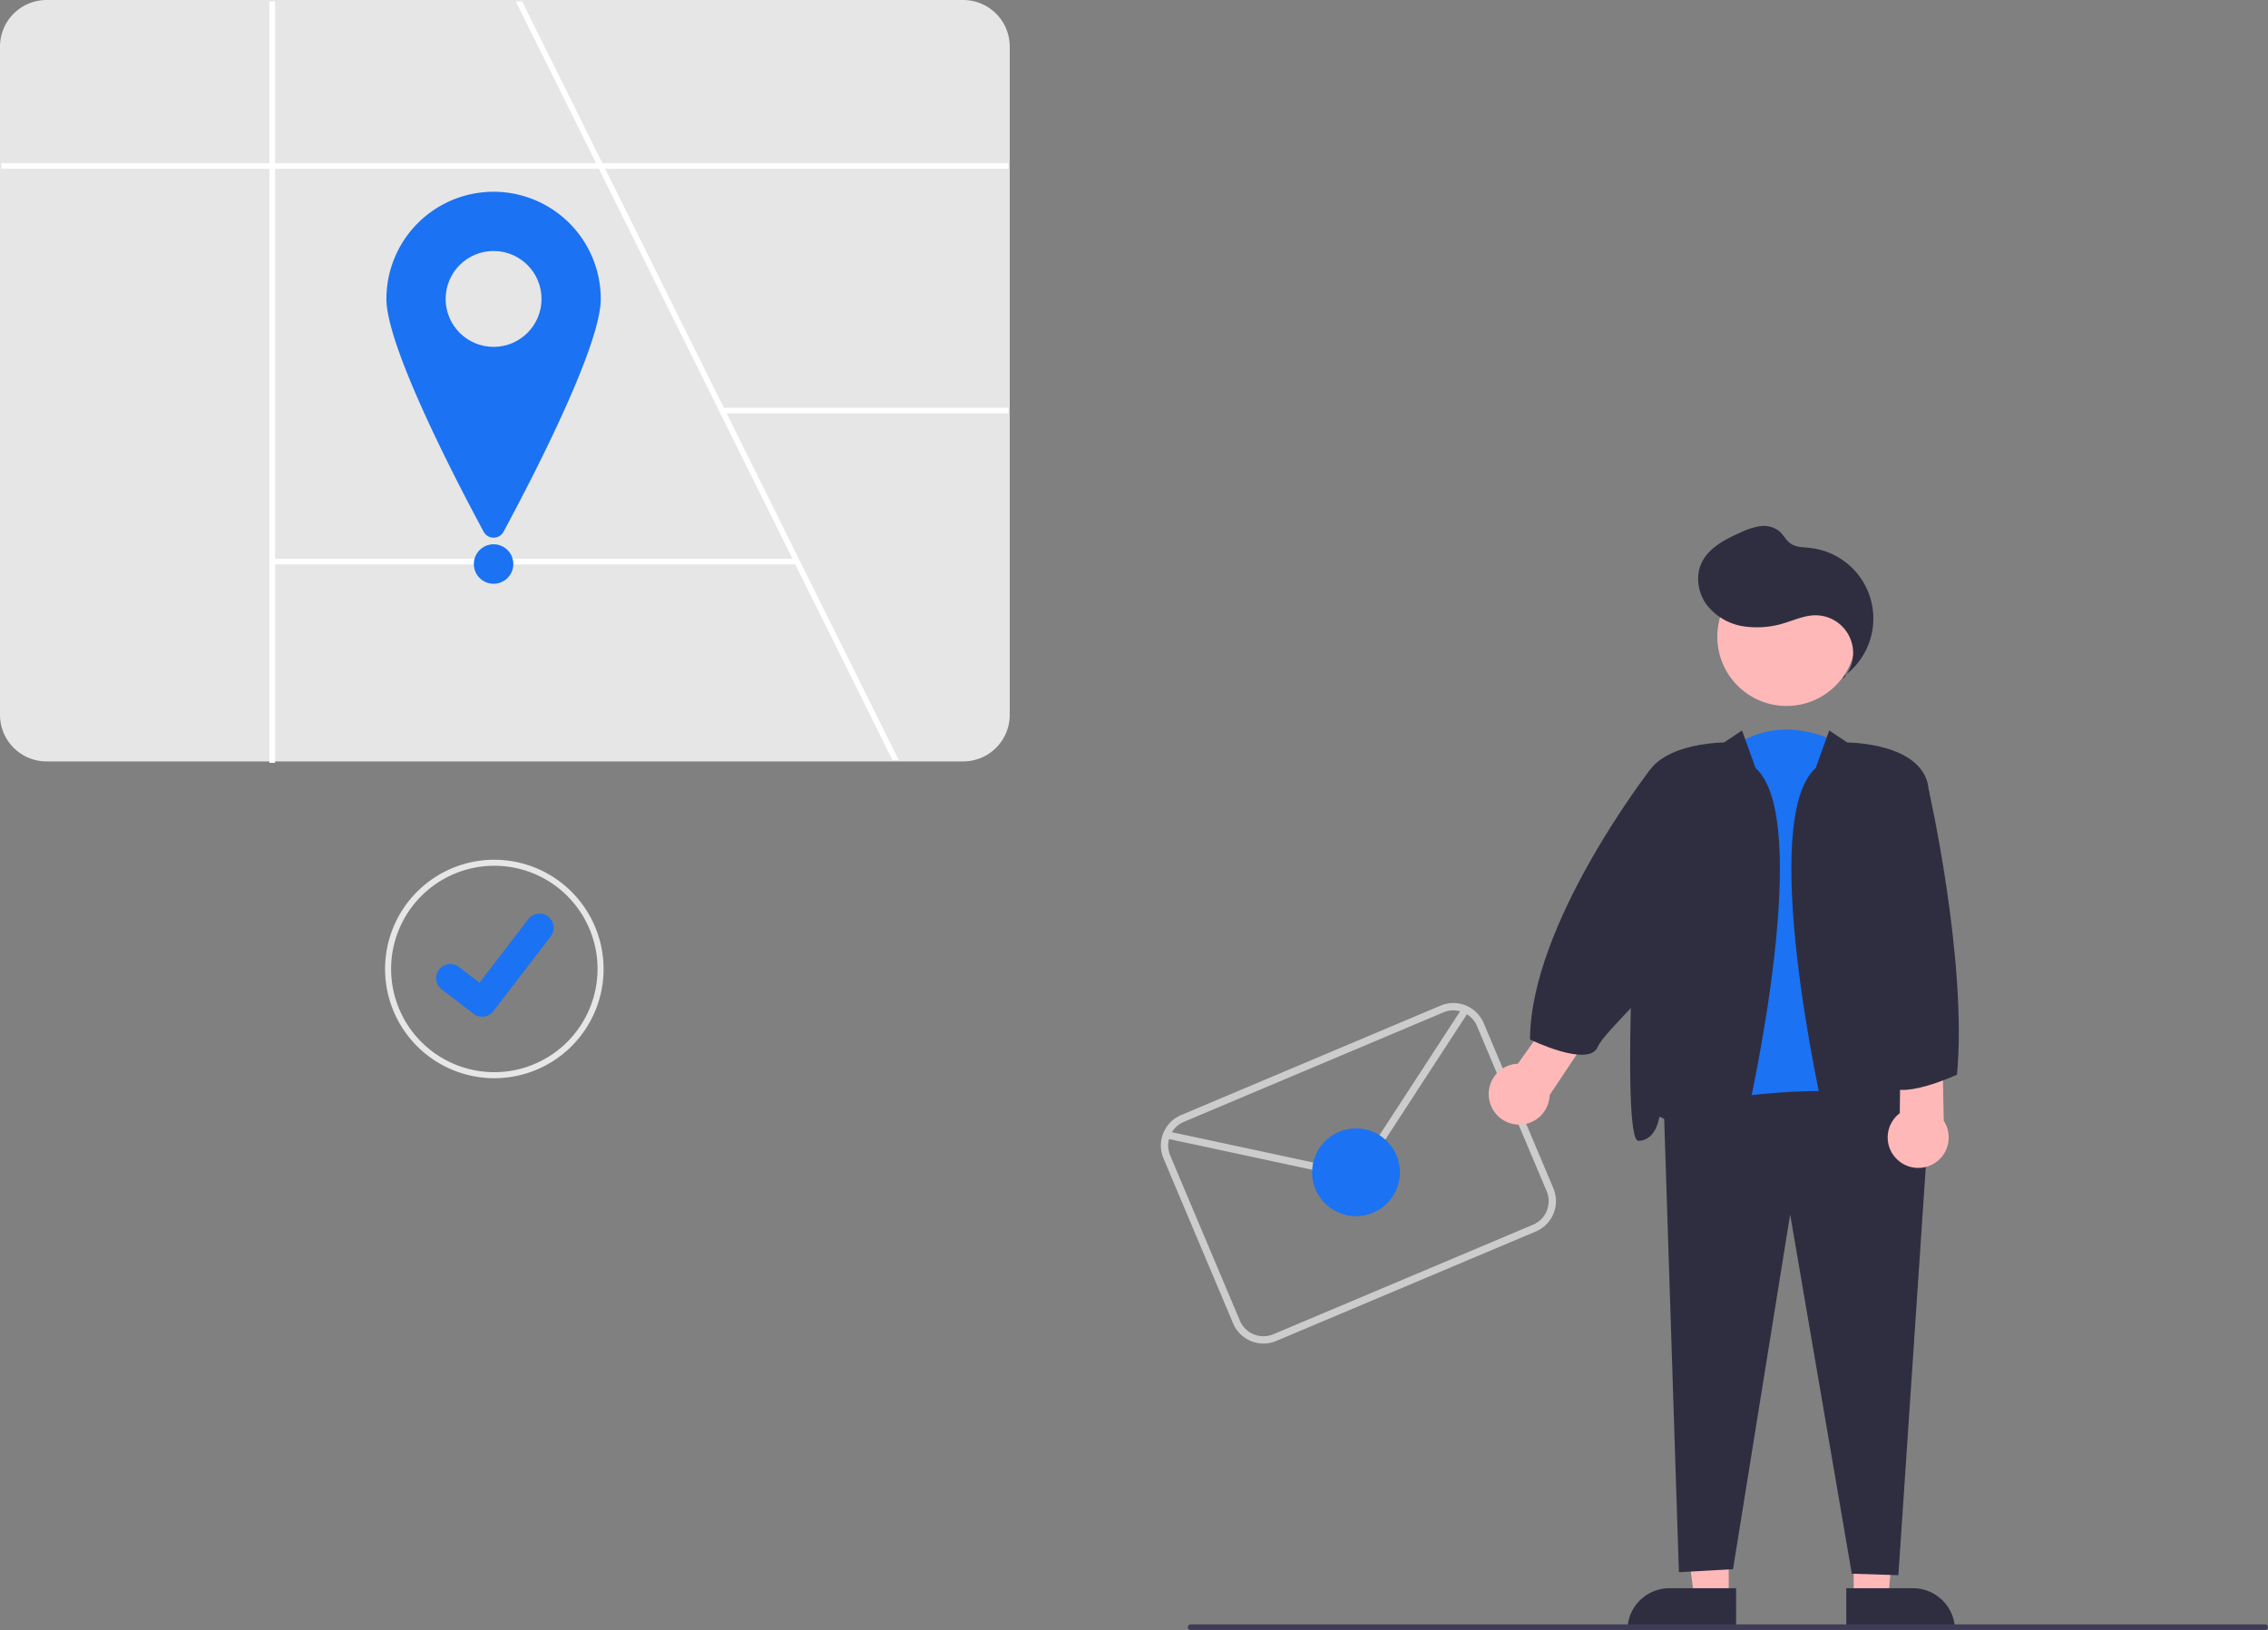 <svg xmlns="http://www.w3.org/2000/svg" data-name="Layer 1" width="804.114" height="578.063" viewBox="0 0 804.114 578.063" xmlns:xlink="http://www.w3.org/1999/xlink"><rect x="0" y="0" width="804.114" height="578.063" fill="#808080" stroke="none"/><path d="M539.193,430.718h-325a16.519,16.519,0,0,1-16.5-16.5v-237a16.519,16.519,0,0,1,16.5-16.5h325a16.519,16.519,0,0,1,16.5,16.5v237A16.519,16.519,0,0,1,539.193,430.718Z" transform="translate(-197.693 -160.718)" fill="#e6e6e6"/><polygon points="318.63 269.5 316.4 269.5 281.96 200.12 280.96 198.12 255.49 146.8 212.33 59.85 211.34 57.85 182.87 0.5 185.11 0.5 213.57 57.85 214.57 59.85 256.63 144.59 257.62 146.59 283.08 197.87 318.63 269.5" fill="#fff"/><rect x="0.5" y="57.855" width="357" height="2" fill="#fff"/><rect x="255.919" y="144.595" width="101.581" height="2" fill="#fff"/><rect x="95.516" y="0.5" width="2" height="270" fill="#fff"/><rect x="96.516" y="198.117" width="186.062" height="2" fill="#fff"/><path d="M410.693,266.718c0,17.046-25.068,65.114-34.483,82.566a3.994,3.994,0,0,1-7.034,0c-9.415-17.452-34.483-65.521-34.483-82.566a38,38,0,0,1,76,0Z" transform="translate(-197.693 -160.718)" fill="#1b72f3"/><circle cx="175" cy="106" r="17" fill="#e6e6e6"/><circle cx="175" cy="200" r="7" fill="#1b72f3"/><path d="M372.963,465.578a38.735,38.735,0,1,0,38.73,38.73A38.775,38.775,0,0,0,372.963,465.578Zm0,75.33a36.595,36.595,0,1,1,36.59-36.6A36.643,36.643,0,0,1,372.963,540.908Z" transform="translate(-197.693 -160.718)" fill="#e6e6e6"/><path d="M392.023,485.738a5.016,5.016,0,0,0-7.03.93l-17.28,22.53-7.31-5.6a5.014,5.014,0,1,0-6.1,7.96l11.29,8.64.05.04a4.984,4.984,0,0,0,3,1,5.036,5.036,0,0,0,3.99-1.96l20.32-26.51A5.017,5.017,0,0,0,392.023,485.738Z" transform="translate(-197.693 -160.718)" fill="#1b72f3"/><path d="M748.443,582.098l-9.65-22.88-8.28-19.63-6.77-16.06a11.694,11.694,0,0,0-15.3-6.22l-92.04,38.83a11.722,11.722,0,0,0-6.22,15.29l24.71,58.57a11.669,11.669,0,0,0,15.29,6.22l92.04-38.82A11.694,11.694,0,0,0,748.443,582.098Zm-7.23,12.91-92.03,38.82a9.088,9.088,0,0,1-11.9-4.83l-24.71-58.57a8.989,8.989,0,0,1-.41-5.79,8.71,8.71,0,0,1,1.02-2.44,9.063,9.063,0,0,1,4.23-3.67l92.04-38.82a9.046,9.046,0,0,1,5.92-.39,8.635,8.635,0,0,1,2.41,1.06,8.985,8.985,0,0,1,3.56,4.16l7.08,16.79v.01l7.67,18.17,9.96,23.6A9.086,9.086,0,0,1,741.213,595.008Z" transform="translate(-197.693 -160.718)" fill="#ccc"/><path d="M678.598,576.446a13.025,13.025,0,0,1-7.787.75L611.007,564.389l.544-2.537,59.803,12.807a10.494,10.494,0,0,0,10.928-4.509l33.984-52.197,2.174,1.416-33.984,52.197A13.024,13.024,0,0,1,678.598,576.446Z" transform="translate(-197.693 -160.718)" fill="#ccc"/><circle cx="480.772" cy="415.704" r="15.568" fill="#1b72f3"/><path d="M849.973,424.538s-20.254-12.792-39.441,2.132L797.74,559.918s47.969,37.309,59.695,2.132Z" transform="translate(-197.693 -160.718)" fill="#1b72f3"/><polygon points="657.225 566.679 669.485 566.679 673.568 519.563 657.223 519.391 657.225 566.679" fill="#ffb8b8"/><path d="M852.291,723.894h38.531a0,0,0,0,1,0,0v14.887a0,0,0,0,1,0,0H867.178a14.887,14.887,0,0,1-14.887-14.887v0A0,0,0,0,1,852.291,723.894Z" transform="translate(1545.454 1301.917) rotate(179.997)" fill="#2f2e41"/><polygon points="612.912 566.679 600.652 566.679 594.819 519.391 612.914 519.391 612.912 566.679" fill="#ffb8b8"/><path d="M591.895,563.176h23.644a0,0,0,0,1,0,0V578.062a0,0,0,0,1,0,0H577.008a0,0,0,0,1,0,0v0A14.887,14.887,0,0,1,591.895,563.176Z" fill="#2f2e41"/><path d="M881.42,560.45,870.76,719.281l-16.523-.533L832.385,591.364l-20.254,125.785-19.188,1.066-5.33-164.161S868.628,535.933,881.42,560.45Z" transform="translate(-197.693 -160.718)" fill="#2f2e41"/><circle cx="633.427" cy="225.776" r="24.561" fill="#ffb8b8"/><path d="M846.242,419.741l6.396,4.264s26.649,0,28.781,15.99,7.995,125.252,1.599,125.252-7.462-8.528-7.462-8.528-4.264,1.066-12.792,9.594-13.858,8.528-17.056-4.264S821.192,451.188,841.446,433.066Z" transform="translate(-197.693 -160.718)" fill="#2f2e41"/><path d="M815.329,419.741l-6.396,4.264s-26.649,0-28.781,15.99-7.995,125.252-1.599,125.252,7.462-8.528,7.462-8.528,4.264,1.066,12.792,9.594,13.858,8.528,17.056-4.264,24.518-110.862,4.264-128.983Z" transform="translate(-197.693 -160.718)" fill="#2f2e41"/><path d="M851.048,401.47a13.369,13.369,0,0,0-10.145-22.564c-3.396.114-6.596,1.503-9.838,2.523a32.535,32.535,0,0,1-15.285,1.376A20.41,20.41,0,0,1,802.763,375.12c-3.039-4.177-3.986-9.969-1.84-14.667,2.478-5.423,8.268-8.412,13.714-10.84a25.063,25.063,0,0,1,6.962-2.288,8.929,8.929,0,0,1,6.926,1.746c1.53,1.316,2.427,3.295,4.093,4.436,1.875,1.284,4.31,1.25,6.571,1.477a25.205,25.205,0,0,1,12.208,45.54Z" transform="translate(-197.693 -160.718)" fill="#2f2e41"/><path d="M725.75,550.93a10.743,10.743,0,0,1,10.104-13.01l16.318-22.985,10.518,10.713-15.574,23.38a10.801,10.801,0,0,1-21.367,1.901Z" transform="translate(-197.693 -160.718)" fill="#ffb8b8"/><path d="M870.385,571.912a10.743,10.743,0,0,1,.876-16.449l.289-28.187,14.751,2.798.548,28.087a10.801,10.801,0,0,1-16.464,13.751Z" transform="translate(-197.693 -160.718)" fill="#ffb8b8"/><path d="M788.079,505.337l-4.197-66.941-1.19-4.678s-42.432,54.563-42.531,95.611c0,0,20.787,10.127,23.985,2.665,1.256-2.931,5.546-7.275,23.933-26.656Z" transform="translate(-197.693 -160.718)" fill="#2f2e41"/><path d="M877.689,438.396l3.835,2.43s13.737,60.455,10.023,100.97c0,0-21.853,10.127-25.05,2.665S877.689,438.396,877.689,438.396Z" transform="translate(-197.693 -160.718)" fill="#2f2e41"/><path d="M1000.807,738.718h-381a1,1,0,0,1,0-2h381a1,1,0,0,1,0,2Z" transform="translate(-197.693 -160.718)" fill="#3f3d56"/></svg>